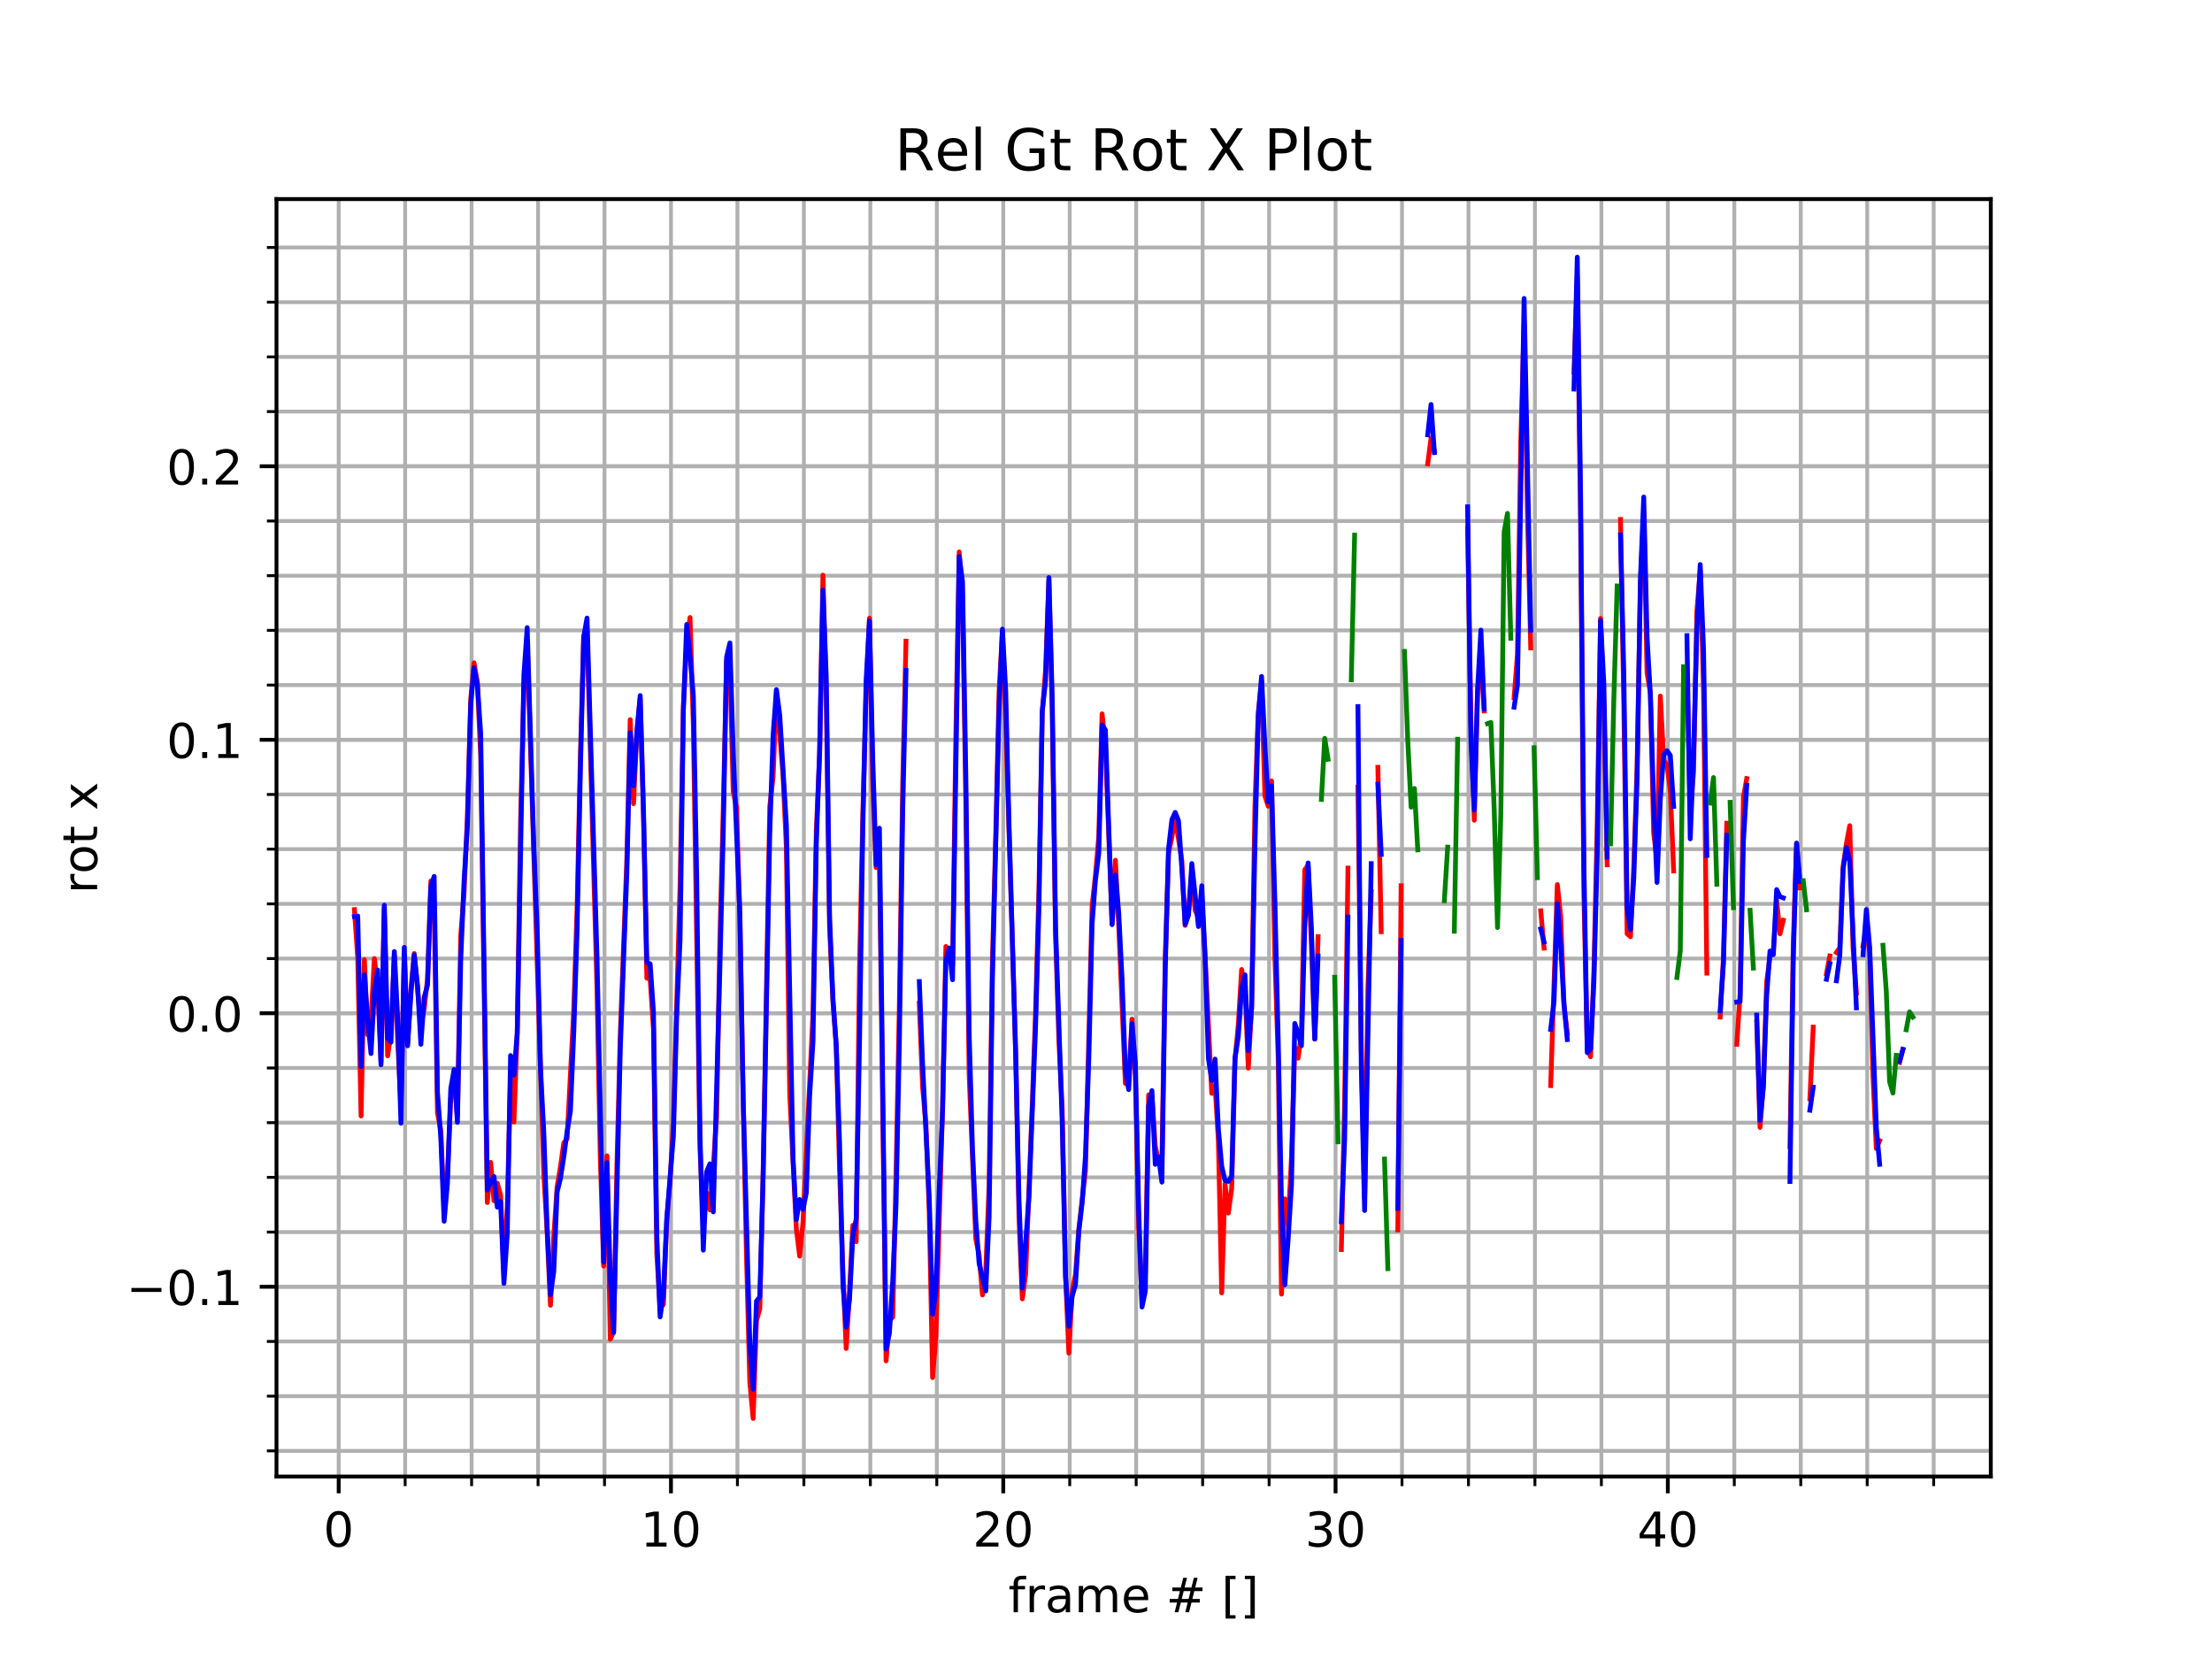 <?xml version="1.0" encoding="utf-8" standalone="no"?>
<!DOCTYPE svg PUBLIC "-//W3C//DTD SVG 1.1//EN"
  "http://www.w3.org/Graphics/SVG/1.1/DTD/svg11.dtd">
<!-- Created with matplotlib (http://matplotlib.org/) -->
<svg height="345.6pt" version="1.1" viewBox="0 0 460.8 345.6" width="460.8pt" xmlns="http://www.w3.org/2000/svg" xmlns:xlink="http://www.w3.org/1999/xlink">
 <defs>
  <style type="text/css">
*{stroke-linecap:butt;stroke-linejoin:round;}
  </style>
 </defs>
 <g id="figure_1">
  <g id="patch_1">
   <path d="M 0 345.6 
L 460.8 345.6 
L 460.8 0 
L 0 0 
z
" style="fill:#ffffff;"/>
  </g>
  <g id="axes_1">
   <g id="patch_2">
    <path d="M 57.6 307.584 
L 414.72 307.584 
L 414.72 41.472 
L 57.6 41.472 
z
" style="fill:#ffffff;"/>
   </g>
   <g id="matplotlib.axis_1">
    <g id="xtick_1">
     <g id="line2d_1">
      <path clip-path="url(#pf1d0a91e34)" d="M 70.555 307.584 
L 70.555 41.472 
" style="fill:none;stroke:#b0b0b0;stroke-linecap:square;stroke-width:0.8;"/>
     </g>
     <g id="line2d_2">
      <defs>
       <path d="M 0 0 
L 0 3.5 
" id="m5ccdea6941" style="stroke:#000000;stroke-width:0.8;"/>
      </defs>
      <g>
       <use style="stroke:#000000;stroke-width:0.8;" x="70.555" xlink:href="#m5ccdea6941" y="307.584"/>
      </g>
     </g>
     <g id="text_1">
      <!-- 0 -->
      <defs>
       <path d="M 31.781 66.406 
Q 24.172 66.406 20.328 58.906 
Q 16.5 51.422 16.5 36.375 
Q 16.5 21.391 20.328 13.891 
Q 24.172 6.391 31.781 6.391 
Q 39.453 6.391 43.281 13.891 
Q 47.125 21.391 47.125 36.375 
Q 47.125 51.422 43.281 58.906 
Q 39.453 66.406 31.781 66.406 
z
M 31.781 74.219 
Q 44.047 74.219 50.516 64.516 
Q 56.984 54.828 56.984 36.375 
Q 56.984 17.969 50.516 8.266 
Q 44.047 -1.422 31.781 -1.422 
Q 19.531 -1.422 13.062 8.266 
Q 6.594 17.969 6.594 36.375 
Q 6.594 54.828 13.062 64.516 
Q 19.531 74.219 31.781 74.219 
z
" id="DejaVuSans-30"/>
      </defs>
      <g transform="translate(67.374 322.182)scale(0.1 -0.1)">
       <use xlink:href="#DejaVuSans-30"/>
      </g>
     </g>
    </g>
    <g id="xtick_2">
     <g id="line2d_3">
      <path clip-path="url(#pf1d0a91e34)" d="M 139.777 307.584 
L 139.777 41.472 
" style="fill:none;stroke:#b0b0b0;stroke-linecap:square;stroke-width:0.8;"/>
     </g>
     <g id="line2d_4">
      <g>
       <use style="stroke:#000000;stroke-width:0.8;" x="139.777" xlink:href="#m5ccdea6941" y="307.584"/>
      </g>
     </g>
     <g id="text_2">
      <!-- 10 -->
      <defs>
       <path d="M 12.406 8.297 
L 28.516 8.297 
L 28.516 63.922 
L 10.984 60.406 
L 10.984 69.391 
L 28.422 72.906 
L 38.281 72.906 
L 38.281 8.297 
L 54.391 8.297 
L 54.391 0 
L 12.406 0 
z
" id="DejaVuSans-31"/>
      </defs>
      <g transform="translate(133.414 322.182)scale(0.1 -0.1)">
       <use xlink:href="#DejaVuSans-31"/>
       <use x="63.623" xlink:href="#DejaVuSans-30"/>
      </g>
     </g>
    </g>
    <g id="xtick_3">
     <g id="line2d_5">
      <path clip-path="url(#pf1d0a91e34)" d="M 208.999 307.584 
L 208.999 41.472 
" style="fill:none;stroke:#b0b0b0;stroke-linecap:square;stroke-width:0.8;"/>
     </g>
     <g id="line2d_6">
      <g>
       <use style="stroke:#000000;stroke-width:0.8;" x="208.999" xlink:href="#m5ccdea6941" y="307.584"/>
      </g>
     </g>
     <g id="text_3">
      <!-- 20 -->
      <defs>
       <path d="M 19.188 8.297 
L 53.609 8.297 
L 53.609 0 
L 7.328 0 
L 7.328 8.297 
Q 12.938 14.109 22.625 23.891 
Q 32.328 33.688 34.812 36.531 
Q 39.547 41.844 41.422 45.531 
Q 43.312 49.219 43.312 52.781 
Q 43.312 58.594 39.234 62.25 
Q 35.156 65.922 28.609 65.922 
Q 23.969 65.922 18.812 64.312 
Q 13.672 62.703 7.812 59.422 
L 7.812 69.391 
Q 13.766 71.781 18.938 73 
Q 24.125 74.219 28.422 74.219 
Q 39.75 74.219 46.484 68.547 
Q 53.219 62.891 53.219 53.422 
Q 53.219 48.922 51.531 44.891 
Q 49.859 40.875 45.406 35.406 
Q 44.188 33.984 37.641 27.219 
Q 31.109 20.453 19.188 8.297 
z
" id="DejaVuSans-32"/>
      </defs>
      <g transform="translate(202.636 322.182)scale(0.1 -0.1)">
       <use xlink:href="#DejaVuSans-32"/>
       <use x="63.623" xlink:href="#DejaVuSans-30"/>
      </g>
     </g>
    </g>
    <g id="xtick_4">
     <g id="line2d_7">
      <path clip-path="url(#pf1d0a91e34)" d="M 278.22 307.584 
L 278.22 41.472 
" style="fill:none;stroke:#b0b0b0;stroke-linecap:square;stroke-width:0.8;"/>
     </g>
     <g id="line2d_8">
      <g>
       <use style="stroke:#000000;stroke-width:0.8;" x="278.22" xlink:href="#m5ccdea6941" y="307.584"/>
      </g>
     </g>
     <g id="text_4">
      <!-- 30 -->
      <defs>
       <path d="M 40.578 39.312 
Q 47.656 37.797 51.625 33 
Q 55.609 28.219 55.609 21.188 
Q 55.609 10.406 48.188 4.484 
Q 40.766 -1.422 27.094 -1.422 
Q 22.516 -1.422 17.656 -0.516 
Q 12.797 0.391 7.625 2.203 
L 7.625 11.719 
Q 11.719 9.328 16.594 8.109 
Q 21.484 6.891 26.812 6.891 
Q 36.078 6.891 40.938 10.547 
Q 45.797 14.203 45.797 21.188 
Q 45.797 27.641 41.281 31.266 
Q 36.766 34.906 28.719 34.906 
L 20.219 34.906 
L 20.219 43.016 
L 29.109 43.016 
Q 36.375 43.016 40.234 45.922 
Q 44.094 48.828 44.094 54.297 
Q 44.094 59.906 40.109 62.906 
Q 36.141 65.922 28.719 65.922 
Q 24.656 65.922 20.016 65.031 
Q 15.375 64.156 9.812 62.312 
L 9.812 71.094 
Q 15.438 72.656 20.344 73.438 
Q 25.25 74.219 29.594 74.219 
Q 40.828 74.219 47.359 69.109 
Q 53.906 64.016 53.906 55.328 
Q 53.906 49.266 50.438 45.094 
Q 46.969 40.922 40.578 39.312 
z
" id="DejaVuSans-33"/>
      </defs>
      <g transform="translate(271.858 322.182)scale(0.1 -0.1)">
       <use xlink:href="#DejaVuSans-33"/>
       <use x="63.623" xlink:href="#DejaVuSans-30"/>
      </g>
     </g>
    </g>
    <g id="xtick_5">
     <g id="line2d_9">
      <path clip-path="url(#pf1d0a91e34)" d="M 347.442 307.584 
L 347.442 41.472 
" style="fill:none;stroke:#b0b0b0;stroke-linecap:square;stroke-width:0.8;"/>
     </g>
     <g id="line2d_10">
      <g>
       <use style="stroke:#000000;stroke-width:0.8;" x="347.442" xlink:href="#m5ccdea6941" y="307.584"/>
      </g>
     </g>
     <g id="text_5">
      <!-- 40 -->
      <defs>
       <path d="M 37.797 64.312 
L 12.891 25.391 
L 37.797 25.391 
z
M 35.203 72.906 
L 47.609 72.906 
L 47.609 25.391 
L 58.016 25.391 
L 58.016 17.188 
L 47.609 17.188 
L 47.609 0 
L 37.797 0 
L 37.797 17.188 
L 4.891 17.188 
L 4.891 26.703 
z
" id="DejaVuSans-34"/>
      </defs>
      <g transform="translate(341.079 322.182)scale(0.1 -0.1)">
       <use xlink:href="#DejaVuSans-34"/>
       <use x="63.623" xlink:href="#DejaVuSans-30"/>
      </g>
     </g>
    </g>
    <g id="xtick_6">
     <g id="line2d_11">
      <path clip-path="url(#pf1d0a91e34)" d="M 84.4 307.584 
L 84.4 41.472 
" style="fill:none;stroke:#b0b0b0;stroke-linecap:square;stroke-width:0.8;"/>
     </g>
     <g id="line2d_12">
      <defs>
       <path d="M 0 0 
L 0 2 
" id="m2485cd7758" style="stroke:#000000;stroke-width:0.6;"/>
      </defs>
      <g>
       <use style="stroke:#000000;stroke-width:0.6;" x="84.4" xlink:href="#m2485cd7758" y="307.584"/>
      </g>
     </g>
    </g>
    <g id="xtick_7">
     <g id="line2d_13">
      <path clip-path="url(#pf1d0a91e34)" d="M 98.244 307.584 
L 98.244 41.472 
" style="fill:none;stroke:#b0b0b0;stroke-linecap:square;stroke-width:0.8;"/>
     </g>
     <g id="line2d_14">
      <g>
       <use style="stroke:#000000;stroke-width:0.6;" x="98.244" xlink:href="#m2485cd7758" y="307.584"/>
      </g>
     </g>
    </g>
    <g id="xtick_8">
     <g id="line2d_15">
      <path clip-path="url(#pf1d0a91e34)" d="M 112.088 307.584 
L 112.088 41.472 
" style="fill:none;stroke:#b0b0b0;stroke-linecap:square;stroke-width:0.8;"/>
     </g>
     <g id="line2d_16">
      <g>
       <use style="stroke:#000000;stroke-width:0.6;" x="112.088" xlink:href="#m2485cd7758" y="307.584"/>
      </g>
     </g>
    </g>
    <g id="xtick_9">
     <g id="line2d_17">
      <path clip-path="url(#pf1d0a91e34)" d="M 125.933 307.584 
L 125.933 41.472 
" style="fill:none;stroke:#b0b0b0;stroke-linecap:square;stroke-width:0.8;"/>
     </g>
     <g id="line2d_18">
      <g>
       <use style="stroke:#000000;stroke-width:0.6;" x="125.933" xlink:href="#m2485cd7758" y="307.584"/>
      </g>
     </g>
    </g>
    <g id="xtick_10">
     <g id="line2d_19">
      <path clip-path="url(#pf1d0a91e34)" d="M 153.621 307.584 
L 153.621 41.472 
" style="fill:none;stroke:#b0b0b0;stroke-linecap:square;stroke-width:0.8;"/>
     </g>
     <g id="line2d_20">
      <g>
       <use style="stroke:#000000;stroke-width:0.6;" x="153.621" xlink:href="#m2485cd7758" y="307.584"/>
      </g>
     </g>
    </g>
    <g id="xtick_11">
     <g id="line2d_21">
      <path clip-path="url(#pf1d0a91e34)" d="M 167.466 307.584 
L 167.466 41.472 
" style="fill:none;stroke:#b0b0b0;stroke-linecap:square;stroke-width:0.8;"/>
     </g>
     <g id="line2d_22">
      <g>
       <use style="stroke:#000000;stroke-width:0.6;" x="167.466" xlink:href="#m2485cd7758" y="307.584"/>
      </g>
     </g>
    </g>
    <g id="xtick_12">
     <g id="line2d_23">
      <path clip-path="url(#pf1d0a91e34)" d="M 181.31 307.584 
L 181.31 41.472 
" style="fill:none;stroke:#b0b0b0;stroke-linecap:square;stroke-width:0.8;"/>
     </g>
     <g id="line2d_24">
      <g>
       <use style="stroke:#000000;stroke-width:0.6;" x="181.31" xlink:href="#m2485cd7758" y="307.584"/>
      </g>
     </g>
    </g>
    <g id="xtick_13">
     <g id="line2d_25">
      <path clip-path="url(#pf1d0a91e34)" d="M 195.154 307.584 
L 195.154 41.472 
" style="fill:none;stroke:#b0b0b0;stroke-linecap:square;stroke-width:0.8;"/>
     </g>
     <g id="line2d_26">
      <g>
       <use style="stroke:#000000;stroke-width:0.6;" x="195.154" xlink:href="#m2485cd7758" y="307.584"/>
      </g>
     </g>
    </g>
    <g id="xtick_14">
     <g id="line2d_27">
      <path clip-path="url(#pf1d0a91e34)" d="M 222.843 307.584 
L 222.843 41.472 
" style="fill:none;stroke:#b0b0b0;stroke-linecap:square;stroke-width:0.8;"/>
     </g>
     <g id="line2d_28">
      <g>
       <use style="stroke:#000000;stroke-width:0.6;" x="222.843" xlink:href="#m2485cd7758" y="307.584"/>
      </g>
     </g>
    </g>
    <g id="xtick_15">
     <g id="line2d_29">
      <path clip-path="url(#pf1d0a91e34)" d="M 236.687 307.584 
L 236.687 41.472 
" style="fill:none;stroke:#b0b0b0;stroke-linecap:square;stroke-width:0.8;"/>
     </g>
     <g id="line2d_30">
      <g>
       <use style="stroke:#000000;stroke-width:0.6;" x="236.687" xlink:href="#m2485cd7758" y="307.584"/>
      </g>
     </g>
    </g>
    <g id="xtick_16">
     <g id="line2d_31">
      <path clip-path="url(#pf1d0a91e34)" d="M 250.532 307.584 
L 250.532 41.472 
" style="fill:none;stroke:#b0b0b0;stroke-linecap:square;stroke-width:0.8;"/>
     </g>
     <g id="line2d_32">
      <g>
       <use style="stroke:#000000;stroke-width:0.6;" x="250.532" xlink:href="#m2485cd7758" y="307.584"/>
      </g>
     </g>
    </g>
    <g id="xtick_17">
     <g id="line2d_33">
      <path clip-path="url(#pf1d0a91e34)" d="M 264.376 307.584 
L 264.376 41.472 
" style="fill:none;stroke:#b0b0b0;stroke-linecap:square;stroke-width:0.8;"/>
     </g>
     <g id="line2d_34">
      <g>
       <use style="stroke:#000000;stroke-width:0.6;" x="264.376" xlink:href="#m2485cd7758" y="307.584"/>
      </g>
     </g>
    </g>
    <g id="xtick_18">
     <g id="line2d_35">
      <path clip-path="url(#pf1d0a91e34)" d="M 292.064 307.584 
L 292.064 41.472 
" style="fill:none;stroke:#b0b0b0;stroke-linecap:square;stroke-width:0.8;"/>
     </g>
     <g id="line2d_36">
      <g>
       <use style="stroke:#000000;stroke-width:0.6;" x="292.064" xlink:href="#m2485cd7758" y="307.584"/>
      </g>
     </g>
    </g>
    <g id="xtick_19">
     <g id="line2d_37">
      <path clip-path="url(#pf1d0a91e34)" d="M 305.909 307.584 
L 305.909 41.472 
" style="fill:none;stroke:#b0b0b0;stroke-linecap:square;stroke-width:0.8;"/>
     </g>
     <g id="line2d_38">
      <g>
       <use style="stroke:#000000;stroke-width:0.6;" x="305.909" xlink:href="#m2485cd7758" y="307.584"/>
      </g>
     </g>
    </g>
    <g id="xtick_20">
     <g id="line2d_39">
      <path clip-path="url(#pf1d0a91e34)" d="M 319.753 307.584 
L 319.753 41.472 
" style="fill:none;stroke:#b0b0b0;stroke-linecap:square;stroke-width:0.8;"/>
     </g>
     <g id="line2d_40">
      <g>
       <use style="stroke:#000000;stroke-width:0.6;" x="319.753" xlink:href="#m2485cd7758" y="307.584"/>
      </g>
     </g>
    </g>
    <g id="xtick_21">
     <g id="line2d_41">
      <path clip-path="url(#pf1d0a91e34)" d="M 333.597 307.584 
L 333.597 41.472 
" style="fill:none;stroke:#b0b0b0;stroke-linecap:square;stroke-width:0.8;"/>
     </g>
     <g id="line2d_42">
      <g>
       <use style="stroke:#000000;stroke-width:0.6;" x="333.597" xlink:href="#m2485cd7758" y="307.584"/>
      </g>
     </g>
    </g>
    <g id="xtick_22">
     <g id="line2d_43">
      <path clip-path="url(#pf1d0a91e34)" d="M 361.286 307.584 
L 361.286 41.472 
" style="fill:none;stroke:#b0b0b0;stroke-linecap:square;stroke-width:0.8;"/>
     </g>
     <g id="line2d_44">
      <g>
       <use style="stroke:#000000;stroke-width:0.6;" x="361.286" xlink:href="#m2485cd7758" y="307.584"/>
      </g>
     </g>
    </g>
    <g id="xtick_23">
     <g id="line2d_45">
      <path clip-path="url(#pf1d0a91e34)" d="M 375.13 307.584 
L 375.13 41.472 
" style="fill:none;stroke:#b0b0b0;stroke-linecap:square;stroke-width:0.8;"/>
     </g>
     <g id="line2d_46">
      <g>
       <use style="stroke:#000000;stroke-width:0.6;" x="375.13" xlink:href="#m2485cd7758" y="307.584"/>
      </g>
     </g>
    </g>
    <g id="xtick_24">
     <g id="line2d_47">
      <path clip-path="url(#pf1d0a91e34)" d="M 388.975 307.584 
L 388.975 41.472 
" style="fill:none;stroke:#b0b0b0;stroke-linecap:square;stroke-width:0.8;"/>
     </g>
     <g id="line2d_48">
      <g>
       <use style="stroke:#000000;stroke-width:0.6;" x="388.975" xlink:href="#m2485cd7758" y="307.584"/>
      </g>
     </g>
    </g>
    <g id="xtick_25">
     <g id="line2d_49">
      <path clip-path="url(#pf1d0a91e34)" d="M 402.819 307.584 
L 402.819 41.472 
" style="fill:none;stroke:#b0b0b0;stroke-linecap:square;stroke-width:0.8;"/>
     </g>
     <g id="line2d_50">
      <g>
       <use style="stroke:#000000;stroke-width:0.6;" x="402.819" xlink:href="#m2485cd7758" y="307.584"/>
      </g>
     </g>
    </g>
    <g id="text_6">
     <!-- frame # [] -->
     <defs>
      <path d="M 37.109 75.984 
L 37.109 68.5 
L 28.516 68.5 
Q 23.688 68.5 21.797 66.547 
Q 19.922 64.594 19.922 59.516 
L 19.922 54.688 
L 34.719 54.688 
L 34.719 47.703 
L 19.922 47.703 
L 19.922 0 
L 10.891 0 
L 10.891 47.703 
L 2.297 47.703 
L 2.297 54.688 
L 10.891 54.688 
L 10.891 58.5 
Q 10.891 67.625 15.141 71.797 
Q 19.391 75.984 28.609 75.984 
z
" id="DejaVuSans-66"/>
      <path d="M 41.109 46.297 
Q 39.594 47.172 37.812 47.578 
Q 36.031 48 33.891 48 
Q 26.266 48 22.188 43.047 
Q 18.109 38.094 18.109 28.812 
L 18.109 0 
L 9.078 0 
L 9.078 54.688 
L 18.109 54.688 
L 18.109 46.188 
Q 20.953 51.172 25.484 53.578 
Q 30.031 56 36.531 56 
Q 37.453 56 38.578 55.875 
Q 39.703 55.766 41.062 55.516 
z
" id="DejaVuSans-72"/>
      <path d="M 34.281 27.484 
Q 23.391 27.484 19.188 25 
Q 14.984 22.516 14.984 16.5 
Q 14.984 11.719 18.141 8.906 
Q 21.297 6.109 26.703 6.109 
Q 34.188 6.109 38.703 11.406 
Q 43.219 16.703 43.219 25.484 
L 43.219 27.484 
z
M 52.203 31.203 
L 52.203 0 
L 43.219 0 
L 43.219 8.297 
Q 40.141 3.328 35.547 0.953 
Q 30.953 -1.422 24.312 -1.422 
Q 15.922 -1.422 10.953 3.297 
Q 6 8.016 6 15.922 
Q 6 25.141 12.172 29.828 
Q 18.359 34.516 30.609 34.516 
L 43.219 34.516 
L 43.219 35.406 
Q 43.219 41.609 39.141 45 
Q 35.062 48.391 27.688 48.391 
Q 23 48.391 18.547 47.266 
Q 14.109 46.141 10.016 43.891 
L 10.016 52.203 
Q 14.938 54.109 19.578 55.047 
Q 24.219 56 28.609 56 
Q 40.484 56 46.344 49.844 
Q 52.203 43.703 52.203 31.203 
z
" id="DejaVuSans-61"/>
      <path d="M 52 44.188 
Q 55.375 50.25 60.062 53.125 
Q 64.75 56 71.094 56 
Q 79.641 56 84.281 50.016 
Q 88.922 44.047 88.922 33.016 
L 88.922 0 
L 79.891 0 
L 79.891 32.719 
Q 79.891 40.578 77.094 44.375 
Q 74.312 48.188 68.609 48.188 
Q 61.625 48.188 57.562 43.547 
Q 53.516 38.922 53.516 30.906 
L 53.516 0 
L 44.484 0 
L 44.484 32.719 
Q 44.484 40.625 41.703 44.406 
Q 38.922 48.188 33.109 48.188 
Q 26.219 48.188 22.156 43.531 
Q 18.109 38.875 18.109 30.906 
L 18.109 0 
L 9.078 0 
L 9.078 54.688 
L 18.109 54.688 
L 18.109 46.188 
Q 21.188 51.219 25.484 53.609 
Q 29.781 56 35.688 56 
Q 41.656 56 45.828 52.969 
Q 50 49.953 52 44.188 
z
" id="DejaVuSans-6d"/>
      <path d="M 56.203 29.594 
L 56.203 25.203 
L 14.891 25.203 
Q 15.484 15.922 20.484 11.062 
Q 25.484 6.203 34.422 6.203 
Q 39.594 6.203 44.453 7.469 
Q 49.312 8.734 54.109 11.281 
L 54.109 2.781 
Q 49.266 0.734 44.188 -0.344 
Q 39.109 -1.422 33.891 -1.422 
Q 20.797 -1.422 13.156 6.188 
Q 5.516 13.812 5.516 26.812 
Q 5.516 40.234 12.766 48.109 
Q 20.016 56 32.328 56 
Q 43.359 56 49.781 48.891 
Q 56.203 41.797 56.203 29.594 
z
M 47.219 32.234 
Q 47.125 39.594 43.094 43.984 
Q 39.062 48.391 32.422 48.391 
Q 24.906 48.391 20.391 44.141 
Q 15.875 39.891 15.188 32.172 
z
" id="DejaVuSans-65"/>
      <path id="DejaVuSans-20"/>
      <path d="M 51.125 44 
L 36.922 44 
L 32.812 27.688 
L 47.125 27.688 
z
M 43.797 71.781 
L 38.719 51.516 
L 52.984 51.516 
L 58.109 71.781 
L 65.922 71.781 
L 60.891 51.516 
L 76.125 51.516 
L 76.125 44 
L 58.984 44 
L 54.984 27.688 
L 70.516 27.688 
L 70.516 20.219 
L 53.078 20.219 
L 48 0 
L 40.188 0 
L 45.219 20.219 
L 30.906 20.219 
L 25.875 0 
L 18.016 0 
L 23.094 20.219 
L 7.719 20.219 
L 7.719 27.688 
L 24.906 27.688 
L 29 44 
L 13.281 44 
L 13.281 51.516 
L 30.906 51.516 
L 35.891 71.781 
z
" id="DejaVuSans-23"/>
      <path d="M 8.594 75.984 
L 29.297 75.984 
L 29.297 69 
L 17.578 69 
L 17.578 -6.203 
L 29.297 -6.203 
L 29.297 -13.188 
L 8.594 -13.188 
z
" id="DejaVuSans-5b"/>
      <path d="M 30.422 75.984 
L 30.422 -13.188 
L 9.719 -13.188 
L 9.719 -6.203 
L 21.391 -6.203 
L 21.391 69 
L 9.719 69 
L 9.719 75.984 
z
" id="DejaVuSans-5d"/>
     </defs>
     <g transform="translate(210.064 335.861)scale(0.1 -0.1)">
      <use xlink:href="#DejaVuSans-66"/>
      <use x="35.205" xlink:href="#DejaVuSans-72"/>
      <use x="76.318" xlink:href="#DejaVuSans-61"/>
      <use x="137.598" xlink:href="#DejaVuSans-6d"/>
      <use x="235.01" xlink:href="#DejaVuSans-65"/>
      <use x="296.533" xlink:href="#DejaVuSans-20"/>
      <use x="328.32" xlink:href="#DejaVuSans-23"/>
      <use x="412.109" xlink:href="#DejaVuSans-20"/>
      <use x="443.896" xlink:href="#DejaVuSans-5b"/>
      <use x="482.91" xlink:href="#DejaVuSans-5d"/>
     </g>
    </g>
   </g>
   <g id="matplotlib.axis_2">
    <g id="ytick_1">
     <g id="line2d_51">
      <path clip-path="url(#pf1d0a91e34)" d="M 57.6 268.055 
L 414.72 268.055 
" style="fill:none;stroke:#b0b0b0;stroke-linecap:square;stroke-width:0.8;"/>
     </g>
     <g id="line2d_52">
      <defs>
       <path d="M 0 0 
L -3.5 0 
" id="mbb07a56f1f" style="stroke:#000000;stroke-width:0.8;"/>
      </defs>
      <g>
       <use style="stroke:#000000;stroke-width:0.8;" x="57.6" xlink:href="#mbb07a56f1f" y="268.055"/>
      </g>
     </g>
     <g id="text_7">
      <!-- −0.1 -->
      <defs>
       <path d="M 10.594 35.5 
L 73.188 35.5 
L 73.188 27.203 
L 10.594 27.203 
z
" id="DejaVuSans-2212"/>
       <path d="M 10.688 12.406 
L 21 12.406 
L 21 0 
L 10.688 0 
z
" id="DejaVuSans-2e"/>
      </defs>
      <g transform="translate(26.317 271.854)scale(0.1 -0.1)">
       <use xlink:href="#DejaVuSans-2212"/>
       <use x="83.789" xlink:href="#DejaVuSans-30"/>
       <use x="147.412" xlink:href="#DejaVuSans-2e"/>
       <use x="179.199" xlink:href="#DejaVuSans-31"/>
      </g>
     </g>
    </g>
    <g id="ytick_2">
     <g id="line2d_53">
      <path clip-path="url(#pf1d0a91e34)" d="M 57.6 211.082 
L 414.72 211.082 
" style="fill:none;stroke:#b0b0b0;stroke-linecap:square;stroke-width:0.8;"/>
     </g>
     <g id="line2d_54">
      <g>
       <use style="stroke:#000000;stroke-width:0.8;" x="57.6" xlink:href="#mbb07a56f1f" y="211.082"/>
      </g>
     </g>
     <g id="text_8">
      <!-- 0.0 -->
      <g transform="translate(34.697 214.881)scale(0.1 -0.1)">
       <use xlink:href="#DejaVuSans-30"/>
       <use x="63.623" xlink:href="#DejaVuSans-2e"/>
       <use x="95.41" xlink:href="#DejaVuSans-30"/>
      </g>
     </g>
    </g>
    <g id="ytick_3">
     <g id="line2d_55">
      <path clip-path="url(#pf1d0a91e34)" d="M 57.6 154.108 
L 414.72 154.108 
" style="fill:none;stroke:#b0b0b0;stroke-linecap:square;stroke-width:0.8;"/>
     </g>
     <g id="line2d_56">
      <g>
       <use style="stroke:#000000;stroke-width:0.8;" x="57.6" xlink:href="#mbb07a56f1f" y="154.108"/>
      </g>
     </g>
     <g id="text_9">
      <!-- 0.1 -->
      <g transform="translate(34.697 157.907)scale(0.1 -0.1)">
       <use xlink:href="#DejaVuSans-30"/>
       <use x="63.623" xlink:href="#DejaVuSans-2e"/>
       <use x="95.41" xlink:href="#DejaVuSans-31"/>
      </g>
     </g>
    </g>
    <g id="ytick_4">
     <g id="line2d_57">
      <path clip-path="url(#pf1d0a91e34)" d="M 57.6 97.134 
L 414.72 97.134 
" style="fill:none;stroke:#b0b0b0;stroke-linecap:square;stroke-width:0.8;"/>
     </g>
     <g id="line2d_58">
      <g>
       <use style="stroke:#000000;stroke-width:0.8;" x="57.6" xlink:href="#mbb07a56f1f" y="97.134"/>
      </g>
     </g>
     <g id="text_10">
      <!-- 0.2 -->
      <g transform="translate(34.697 100.934)scale(0.1 -0.1)">
       <use xlink:href="#DejaVuSans-30"/>
       <use x="63.623" xlink:href="#DejaVuSans-2e"/>
       <use x="95.41" xlink:href="#DejaVuSans-32"/>
      </g>
     </g>
    </g>
    <g id="ytick_5">
     <g id="line2d_59">
      <path clip-path="url(#pf1d0a91e34)" d="M 57.6 302.239 
L 414.72 302.239 
" style="fill:none;stroke:#b0b0b0;stroke-linecap:square;stroke-width:0.8;"/>
     </g>
     <g id="line2d_60">
      <defs>
       <path d="M 0 0 
L -2 0 
" id="m6d401288ad" style="stroke:#000000;stroke-width:0.6;"/>
      </defs>
      <g>
       <use style="stroke:#000000;stroke-width:0.6;" x="57.6" xlink:href="#m6d401288ad" y="302.239"/>
      </g>
     </g>
    </g>
    <g id="ytick_6">
     <g id="line2d_61">
      <path clip-path="url(#pf1d0a91e34)" d="M 57.6 290.845 
L 414.72 290.845 
" style="fill:none;stroke:#b0b0b0;stroke-linecap:square;stroke-width:0.8;"/>
     </g>
     <g id="line2d_62">
      <g>
       <use style="stroke:#000000;stroke-width:0.6;" x="57.6" xlink:href="#m6d401288ad" y="290.845"/>
      </g>
     </g>
    </g>
    <g id="ytick_7">
     <g id="line2d_63">
      <path clip-path="url(#pf1d0a91e34)" d="M 57.6 279.45 
L 414.72 279.45 
" style="fill:none;stroke:#b0b0b0;stroke-linecap:square;stroke-width:0.8;"/>
     </g>
     <g id="line2d_64">
      <g>
       <use style="stroke:#000000;stroke-width:0.6;" x="57.6" xlink:href="#m6d401288ad" y="279.45"/>
      </g>
     </g>
    </g>
    <g id="ytick_8">
     <g id="line2d_65">
      <path clip-path="url(#pf1d0a91e34)" d="M 57.6 268.055 
L 414.72 268.055 
" style="fill:none;stroke:#b0b0b0;stroke-linecap:square;stroke-width:0.8;"/>
     </g>
     <g id="line2d_66">
      <g>
       <use style="stroke:#000000;stroke-width:0.6;" x="57.6" xlink:href="#m6d401288ad" y="268.055"/>
      </g>
     </g>
    </g>
    <g id="ytick_9">
     <g id="line2d_67">
      <path clip-path="url(#pf1d0a91e34)" d="M 57.6 256.661 
L 414.72 256.661 
" style="fill:none;stroke:#b0b0b0;stroke-linecap:square;stroke-width:0.8;"/>
     </g>
     <g id="line2d_68">
      <g>
       <use style="stroke:#000000;stroke-width:0.6;" x="57.6" xlink:href="#m6d401288ad" y="256.661"/>
      </g>
     </g>
    </g>
    <g id="ytick_10">
     <g id="line2d_69">
      <path clip-path="url(#pf1d0a91e34)" d="M 57.6 245.266 
L 414.72 245.266 
" style="fill:none;stroke:#b0b0b0;stroke-linecap:square;stroke-width:0.8;"/>
     </g>
     <g id="line2d_70">
      <g>
       <use style="stroke:#000000;stroke-width:0.6;" x="57.6" xlink:href="#m6d401288ad" y="245.266"/>
      </g>
     </g>
    </g>
    <g id="ytick_11">
     <g id="line2d_71">
      <path clip-path="url(#pf1d0a91e34)" d="M 57.6 233.871 
L 414.72 233.871 
" style="fill:none;stroke:#b0b0b0;stroke-linecap:square;stroke-width:0.8;"/>
     </g>
     <g id="line2d_72">
      <g>
       <use style="stroke:#000000;stroke-width:0.6;" x="57.6" xlink:href="#m6d401288ad" y="233.871"/>
      </g>
     </g>
    </g>
    <g id="ytick_12">
     <g id="line2d_73">
      <path clip-path="url(#pf1d0a91e34)" d="M 57.6 222.476 
L 414.72 222.476 
" style="fill:none;stroke:#b0b0b0;stroke-linecap:square;stroke-width:0.8;"/>
     </g>
     <g id="line2d_74">
      <g>
       <use style="stroke:#000000;stroke-width:0.6;" x="57.6" xlink:href="#m6d401288ad" y="222.476"/>
      </g>
     </g>
    </g>
    <g id="ytick_13">
     <g id="line2d_75">
      <path clip-path="url(#pf1d0a91e34)" d="M 57.6 211.082 
L 414.72 211.082 
" style="fill:none;stroke:#b0b0b0;stroke-linecap:square;stroke-width:0.8;"/>
     </g>
     <g id="line2d_76">
      <g>
       <use style="stroke:#000000;stroke-width:0.6;" x="57.6" xlink:href="#m6d401288ad" y="211.082"/>
      </g>
     </g>
    </g>
    <g id="ytick_14">
     <g id="line2d_77">
      <path clip-path="url(#pf1d0a91e34)" d="M 57.6 199.687 
L 414.72 199.687 
" style="fill:none;stroke:#b0b0b0;stroke-linecap:square;stroke-width:0.8;"/>
     </g>
     <g id="line2d_78">
      <g>
       <use style="stroke:#000000;stroke-width:0.6;" x="57.6" xlink:href="#m6d401288ad" y="199.687"/>
      </g>
     </g>
    </g>
    <g id="ytick_15">
     <g id="line2d_79">
      <path clip-path="url(#pf1d0a91e34)" d="M 57.6 188.292 
L 414.72 188.292 
" style="fill:none;stroke:#b0b0b0;stroke-linecap:square;stroke-width:0.8;"/>
     </g>
     <g id="line2d_80">
      <g>
       <use style="stroke:#000000;stroke-width:0.6;" x="57.6" xlink:href="#m6d401288ad" y="188.292"/>
      </g>
     </g>
    </g>
    <g id="ytick_16">
     <g id="line2d_81">
      <path clip-path="url(#pf1d0a91e34)" d="M 57.6 176.897 
L 414.72 176.897 
" style="fill:none;stroke:#b0b0b0;stroke-linecap:square;stroke-width:0.8;"/>
     </g>
     <g id="line2d_82">
      <g>
       <use style="stroke:#000000;stroke-width:0.6;" x="57.6" xlink:href="#m6d401288ad" y="176.897"/>
      </g>
     </g>
    </g>
    <g id="ytick_17">
     <g id="line2d_83">
      <path clip-path="url(#pf1d0a91e34)" d="M 57.6 165.503 
L 414.72 165.503 
" style="fill:none;stroke:#b0b0b0;stroke-linecap:square;stroke-width:0.8;"/>
     </g>
     <g id="line2d_84">
      <g>
       <use style="stroke:#000000;stroke-width:0.6;" x="57.6" xlink:href="#m6d401288ad" y="165.503"/>
      </g>
     </g>
    </g>
    <g id="ytick_18">
     <g id="line2d_85">
      <path clip-path="url(#pf1d0a91e34)" d="M 57.6 154.108 
L 414.72 154.108 
" style="fill:none;stroke:#b0b0b0;stroke-linecap:square;stroke-width:0.8;"/>
     </g>
     <g id="line2d_86">
      <g>
       <use style="stroke:#000000;stroke-width:0.6;" x="57.6" xlink:href="#m6d401288ad" y="154.108"/>
      </g>
     </g>
    </g>
    <g id="ytick_19">
     <g id="line2d_87">
      <path clip-path="url(#pf1d0a91e34)" d="M 57.6 142.713 
L 414.72 142.713 
" style="fill:none;stroke:#b0b0b0;stroke-linecap:square;stroke-width:0.8;"/>
     </g>
     <g id="line2d_88">
      <g>
       <use style="stroke:#000000;stroke-width:0.6;" x="57.6" xlink:href="#m6d401288ad" y="142.713"/>
      </g>
     </g>
    </g>
    <g id="ytick_20">
     <g id="line2d_89">
      <path clip-path="url(#pf1d0a91e34)" d="M 57.6 131.318 
L 414.72 131.318 
" style="fill:none;stroke:#b0b0b0;stroke-linecap:square;stroke-width:0.8;"/>
     </g>
     <g id="line2d_90">
      <g>
       <use style="stroke:#000000;stroke-width:0.6;" x="57.6" xlink:href="#m6d401288ad" y="131.318"/>
      </g>
     </g>
    </g>
    <g id="ytick_21">
     <g id="line2d_91">
      <path clip-path="url(#pf1d0a91e34)" d="M 57.6 119.924 
L 414.72 119.924 
" style="fill:none;stroke:#b0b0b0;stroke-linecap:square;stroke-width:0.8;"/>
     </g>
     <g id="line2d_92">
      <g>
       <use style="stroke:#000000;stroke-width:0.6;" x="57.6" xlink:href="#m6d401288ad" y="119.924"/>
      </g>
     </g>
    </g>
    <g id="ytick_22">
     <g id="line2d_93">
      <path clip-path="url(#pf1d0a91e34)" d="M 57.6 108.529 
L 414.72 108.529 
" style="fill:none;stroke:#b0b0b0;stroke-linecap:square;stroke-width:0.8;"/>
     </g>
     <g id="line2d_94">
      <g>
       <use style="stroke:#000000;stroke-width:0.6;" x="57.6" xlink:href="#m6d401288ad" y="108.529"/>
      </g>
     </g>
    </g>
    <g id="ytick_23">
     <g id="line2d_95">
      <path clip-path="url(#pf1d0a91e34)" d="M 57.6 97.134 
L 414.72 97.134 
" style="fill:none;stroke:#b0b0b0;stroke-linecap:square;stroke-width:0.8;"/>
     </g>
     <g id="line2d_96">
      <g>
       <use style="stroke:#000000;stroke-width:0.6;" x="57.6" xlink:href="#m6d401288ad" y="97.134"/>
      </g>
     </g>
    </g>
    <g id="ytick_24">
     <g id="line2d_97">
      <path clip-path="url(#pf1d0a91e34)" d="M 57.6 85.74 
L 414.72 85.74 
" style="fill:none;stroke:#b0b0b0;stroke-linecap:square;stroke-width:0.8;"/>
     </g>
     <g id="line2d_98">
      <g>
       <use style="stroke:#000000;stroke-width:0.6;" x="57.6" xlink:href="#m6d401288ad" y="85.74"/>
      </g>
     </g>
    </g>
    <g id="ytick_25">
     <g id="line2d_99">
      <path clip-path="url(#pf1d0a91e34)" d="M 57.6 74.345 
L 414.72 74.345 
" style="fill:none;stroke:#b0b0b0;stroke-linecap:square;stroke-width:0.8;"/>
     </g>
     <g id="line2d_100">
      <g>
       <use style="stroke:#000000;stroke-width:0.6;" x="57.6" xlink:href="#m6d401288ad" y="74.345"/>
      </g>
     </g>
    </g>
    <g id="ytick_26">
     <g id="line2d_101">
      <path clip-path="url(#pf1d0a91e34)" d="M 57.6 62.95 
L 414.72 62.95 
" style="fill:none;stroke:#b0b0b0;stroke-linecap:square;stroke-width:0.8;"/>
     </g>
     <g id="line2d_102">
      <g>
       <use style="stroke:#000000;stroke-width:0.6;" x="57.6" xlink:href="#m6d401288ad" y="62.95"/>
      </g>
     </g>
    </g>
    <g id="ytick_27">
     <g id="line2d_103">
      <path clip-path="url(#pf1d0a91e34)" d="M 57.6 51.555 
L 414.72 51.555 
" style="fill:none;stroke:#b0b0b0;stroke-linecap:square;stroke-width:0.8;"/>
     </g>
     <g id="line2d_104">
      <g>
       <use style="stroke:#000000;stroke-width:0.6;" x="57.6" xlink:href="#m6d401288ad" y="51.555"/>
      </g>
     </g>
    </g>
    <g id="text_11">
     <!-- rot x -->
     <defs>
      <path d="M 30.609 48.391 
Q 23.391 48.391 19.188 42.75 
Q 14.984 37.109 14.984 27.297 
Q 14.984 17.484 19.156 11.844 
Q 23.344 6.203 30.609 6.203 
Q 37.797 6.203 41.984 11.859 
Q 46.188 17.531 46.188 27.297 
Q 46.188 37.016 41.984 42.703 
Q 37.797 48.391 30.609 48.391 
z
M 30.609 56 
Q 42.328 56 49.016 48.375 
Q 55.719 40.766 55.719 27.297 
Q 55.719 13.875 49.016 6.219 
Q 42.328 -1.422 30.609 -1.422 
Q 18.844 -1.422 12.172 6.219 
Q 5.516 13.875 5.516 27.297 
Q 5.516 40.766 12.172 48.375 
Q 18.844 56 30.609 56 
z
" id="DejaVuSans-6f"/>
      <path d="M 18.312 70.219 
L 18.312 54.688 
L 36.812 54.688 
L 36.812 47.703 
L 18.312 47.703 
L 18.312 18.016 
Q 18.312 11.328 20.141 9.422 
Q 21.969 7.516 27.594 7.516 
L 36.812 7.516 
L 36.812 0 
L 27.594 0 
Q 17.188 0 13.234 3.875 
Q 9.281 7.766 9.281 18.016 
L 9.281 47.703 
L 2.688 47.703 
L 2.688 54.688 
L 9.281 54.688 
L 9.281 70.219 
z
" id="DejaVuSans-74"/>
      <path d="M 54.891 54.688 
L 35.109 28.078 
L 55.906 0 
L 45.312 0 
L 29.391 21.484 
L 13.484 0 
L 2.875 0 
L 24.125 28.609 
L 4.688 54.688 
L 15.281 54.688 
L 29.781 35.203 
L 44.281 54.688 
z
" id="DejaVuSans-78"/>
     </defs>
     <g transform="translate(20.238 186.15)rotate(-90)scale(0.1 -0.1)">
      <use xlink:href="#DejaVuSans-72"/>
      <use x="41.082" xlink:href="#DejaVuSans-6f"/>
      <use x="102.264" xlink:href="#DejaVuSans-74"/>
      <use x="141.473" xlink:href="#DejaVuSans-20"/>
      <use x="173.26" xlink:href="#DejaVuSans-78"/>
     </g>
    </g>
   </g>
   <g id="line2d_105">
    <path clip-path="url(#pf1d0a91e34)" d="M 73.833 189.485 
L 74.525 199.584 
L 75.217 232.481 
L 75.906 199.915 
L 76.599 215.559 
L 77.291 212.301 
L 77.983 199.682 
L 78.675 205.467 
L 79.367 221.21 
L 80.06 189.007 
L 80.752 219.946 
L 81.446 215.171 
L 82.139 199.043 
L 82.831 216.469 
L 83.523 230.019 
L 84.217 198.904 
L 84.909 217.451 
L 85.601 206.027 
L 86.293 198.635 
L 87.675 213.471 
L 88.367 210.179 
L 89.06 203.937 
L 89.752 183.533 
L 90.442 188.481 
L 91.134 231.773 
L 91.826 235.478 
L 92.519 251.649 
L 93.21 244.931 
L 93.902 228.75 
L 94.594 224.698 
L 95.286 232.595 
L 95.979 194.987 
L 96.672 185.949 
L 97.364 170.295 
L 98.056 145.691 
L 98.749 138.077 
L 99.442 142.121 
L 100.134 157.368 
L 101.517 250.512 
L 102.209 242.144 
L 102.901 250.133 
L 103.594 246.486 
L 104.285 248.987 
L 104.977 265.205 
L 105.669 251.518 
L 106.362 223.673 
L 107.055 233.738 
L 107.748 215.135 
L 108.44 171.309 
L 109.132 143.519 
L 109.825 133.708 
L 113.286 244.625 
L 113.978 256.761 
L 114.67 271.911 
L 115.362 257.524 
L 116.054 247.249 
L 116.746 243.115 
L 117.439 238.115 
L 118.131 237.255 
L 119.515 210.682 
L 120.208 189.677 
L 120.9 157.643 
L 121.595 132.556 
L 122.287 131.523 
L 124.364 205.798 
L 125.056 241.136 
L 125.748 263.739 
L 126.441 240.775 
L 127.13 278.982 
L 127.822 277.446 
L 128.514 242.883 
L 129.206 215.792 
L 130.592 178.608 
L 131.284 149.916 
L 131.976 167.411 
L 132.671 152.471 
L 133.363 145.533 
L 134.055 170.077 
L 134.748 203.758 
L 135.438 203.918 
L 136.13 214.399 
L 136.822 261.154 
L 137.515 272.578 
L 138.205 271.726 
L 138.897 254.265 
L 139.589 245.963 
L 140.281 233.602 
L 141.668 184.594 
L 142.361 147.048 
L 143.053 133.821 
L 143.745 128.637 
L 144.437 151.08 
L 145.821 239.188 
L 146.511 255.369 
L 147.203 248.491 
L 147.896 252.034 
L 148.588 243.135 
L 149.281 232.603 
L 149.974 195.45 
L 150.666 168.778 
L 151.358 137.59 
L 152.05 139.069 
L 152.744 164.924 
L 153.436 168.171 
L 154.128 191.188 
L 154.82 229.685 
L 155.51 261.741 
L 156.202 288.01 
L 156.895 295.488 
L 157.587 275.121 
L 158.279 272.656 
L 158.972 244.535 
L 160.356 168.002 
L 161.051 161.796 
L 161.744 144.131 
L 163.128 161.572 
L 163.819 176.687 
L 164.511 227.872 
L 165.895 256.052 
L 166.586 261.681 
L 167.278 254.604 
L 169.356 211.312 
L 170.049 173.163 
L 170.741 157.278 
L 171.433 119.813 
L 172.126 145.287 
L 172.818 193.218 
L 173.51 208.642 
L 174.203 217.873 
L 174.893 243.588 
L 175.585 264.643 
L 176.277 280.914 
L 176.97 269.078 
L 177.662 255.268 
L 178.355 258.666 
L 179.047 201.82 
L 179.739 169.877 
L 180.434 143.897 
L 181.126 128.773 
L 181.819 163.825 
L 182.511 180.731 
L 183.201 179.506 
L 184.585 283.494 
L 185.278 275.025 
L 185.97 274.411 
L 186.661 244.706 
L 187.354 209.575 
L 188.046 163.537 
L 188.738 133.565 
M 191.51 208.984 
L 192.199 226.469 
L 192.891 234.445 
L 193.584 252.546 
L 194.276 286.978 
L 194.968 278.223 
L 196.352 230.461 
L 197.045 197.167 
L 197.739 199.664 
L 198.431 201.288 
L 199.123 153.142 
L 199.816 114.98 
L 200.509 124.413 
L 201.201 167.059 
L 201.893 224.018 
L 203.276 258.037 
L 203.968 261.418 
L 204.66 269.758 
L 205.352 264.881 
L 206.045 246.928 
L 206.737 200.082 
L 207.429 174.317 
L 208.121 144.149 
L 208.816 131.538 
L 209.508 150.328 
L 211.584 219.282 
L 212.276 253.536 
L 212.968 270.581 
L 213.661 265.461 
L 215.044 229.974 
L 215.736 210.597 
L 216.429 185.254 
L 217.121 148.576 
L 217.815 139.571 
L 218.507 120.649 
L 219.199 148.426 
L 219.892 194.844 
L 220.585 216.634 
L 221.277 230.988 
L 221.97 265.711 
L 222.662 281.87 
L 223.355 268.929 
L 224.047 265.505 
L 224.739 256.027 
L 226.123 243.9 
L 227.508 188.696 
L 228.2 182.359 
L 228.893 174.321 
L 229.585 148.71 
L 230.277 155.308 
L 231.662 192.457 
L 232.354 179.209 
L 233.046 192.545 
L 234.434 225.695 
L 235.127 225.011 
L 235.819 212.31 
L 236.511 224.252 
L 237.206 255.383 
L 237.898 271.033 
L 238.59 265.126 
L 239.282 228.073 
L 239.966 228.149 
L 240.659 238.714 
L 241.351 242.034 
L 242.043 242.499 
L 242.735 199.766 
L 243.428 177.716 
L 244.12 174.418 
L 244.812 170.246 
L 246.197 179.302 
L 246.889 192.786 
L 247.582 190.121 
L 248.275 181.912 
L 248.967 189.644 
L 249.659 190.984 
L 250.352 187.332 
L 251.044 199.29 
L 252.429 227.769 
L 253.121 226.138 
L 253.813 237.585 
L 254.501 269.34 
L 255.193 246.65 
L 255.885 252.696 
L 256.577 247.582 
L 257.27 220.867 
L 257.962 213.449 
L 258.654 201.965 
L 259.347 205.7 
L 260.041 222.513 
L 260.733 209.603 
L 261.425 168.021 
L 262.117 148.447 
L 262.809 141.905 
L 263.502 165.809 
L 264.194 167.943 
L 264.886 162.686 
L 265.576 199.118 
L 266.269 220.322 
L 266.961 269.587 
L 267.653 249.758 
L 268.345 254.98 
L 269.037 241.213 
L 269.729 218.228 
L 270.422 220.436 
L 271.116 215.36 
L 271.809 181.177 
L 272.501 180.261 
L 273.193 196.907 
L 273.887 216.449 
L 274.579 195.125 
M 279.422 260.302 
L 280.114 229.485 
L 280.807 180.842 
M 282.885 163.973 
L 283.577 218.499 
L 284.269 249.662 
L 284.961 205.941 
L 285.652 185.753 
M 287.037 159.846 
L 287.729 194.086 
M 291.19 256.212 
L 291.882 184.511 
M 297.421 96.623 
L 298.113 91.267 
L 298.805 93.904 
M 305.73 110.077 
L 306.422 150.609 
L 307.114 170.871 
L 307.805 144.034 
L 308.497 137.739 
L 309.189 148.092 
M 315.42 145.316 
L 316.112 136.309 
L 316.804 92.22 
L 317.496 67.65 
L 318.188 106.246 
L 318.881 134.971 
M 320.961 189.73 
L 321.653 197.503 
M 323.035 226.14 
L 324.419 184.274 
L 325.113 190.866 
L 325.805 209.319 
L 326.497 215.288 
M 327.885 77.5 
L 328.577 57.747 
L 329.269 109.113 
L 329.961 186.63 
L 330.653 218.323 
L 331.346 220.138 
L 332.038 202.35 
L 332.73 172.024 
L 333.423 128.822 
L 334.115 147.524 
L 334.807 180.157 
M 337.575 108.213 
L 338.267 146.2 
L 338.959 194.505 
L 339.652 195.138 
L 340.344 180.698 
L 341.036 159.841 
L 341.727 121.677 
L 342.419 106.756 
L 343.111 140.168 
L 343.803 144.291 
L 344.493 173.582 
L 345.185 179.245 
L 345.877 145.002 
L 346.57 158.267 
L 347.262 159.344 
L 347.954 164.601 
L 348.646 181.435 
M 351.415 139.759 
L 352.107 169.139 
L 352.799 160.832 
L 353.492 127.337 
L 354.184 118.951 
L 354.876 143.214 
L 355.569 202.722 
M 358.34 211.869 
L 359.03 199.432 
L 359.722 171.491 
M 361.799 217.548 
L 362.492 207.05 
L 363.184 166.102 
L 363.876 162.193 
M 365.953 212.878 
L 366.645 234.871 
L 367.338 225.771 
L 368.03 204.562 
L 368.723 199.225 
L 369.415 198.223 
L 370.108 187.602 
L 370.8 194.524 
L 371.492 191.711 
M 372.878 238.876 
L 373.57 196.808 
L 374.262 175.653 
L 374.955 184.954 
M 377.032 228.898 
L 377.725 213.977 
M 380.492 202.85 
L 381.184 199.159 
M 382.568 198.411 
L 383.261 197.4 
L 383.953 180.497 
L 384.645 175.705 
L 385.337 172.001 
L 386.029 197.53 
L 386.721 206.829 
M 388.104 197.052 
L 388.797 193.284 
L 389.489 198.375 
L 390.18 224.307 
L 390.872 239.266 
L 391.564 237.637 
M 395.718 221.309 
L 396.41 218.561 
L 396.41 218.561 
" style="fill:none;stroke:#ff0000;stroke-linecap:square;"/>
   </g>
   <g id="line2d_106">
    <path clip-path="url(#pf1d0a91e34)" d="M 73.833 190.93 
L 74.525 190.823 
L 75.217 222.195 
L 75.906 203.077 
L 76.599 212.566 
L 77.291 219.47 
L 77.983 206.514 
L 78.675 202.077 
L 79.367 221.82 
L 80.06 188.568 
L 80.752 216.331 
L 81.446 217.103 
L 82.139 198.22 
L 82.831 211.928 
L 83.523 233.985 
L 84.217 197.358 
L 84.909 217.857 
L 85.601 207.055 
L 86.293 198.911 
L 86.986 205.308 
L 87.675 217.554 
L 88.367 207.75 
L 89.06 205.212 
L 89.752 184.687 
L 90.442 182.569 
L 91.134 227.595 
L 91.826 236.941 
L 92.519 254.405 
L 93.21 246.506 
L 93.902 226.767 
L 94.594 222.785 
L 95.286 233.819 
L 95.979 199.848 
L 96.672 183.532 
L 97.364 172.123 
L 98.056 146.858 
L 98.749 139.124 
L 99.442 142.537 
L 100.134 152.785 
L 101.517 247.919 
L 102.209 246.215 
L 102.901 245.089 
L 103.594 251.468 
L 104.285 250.306 
L 104.977 267.36 
L 105.669 257.141 
L 106.362 219.889 
L 107.055 223.951 
L 107.748 215.198 
L 109.132 140.638 
L 109.825 130.746 
L 111.209 176.482 
L 111.902 193.759 
L 112.594 222.596 
L 113.286 235.977 
L 113.978 255.758 
L 114.67 269.752 
L 115.362 264.89 
L 116.054 248.328 
L 116.746 245.51 
L 117.439 241.048 
L 118.131 235.787 
L 118.823 231.462 
L 119.515 215.29 
L 120.208 194.311 
L 120.9 160.575 
L 121.595 132.693 
L 122.287 128.751 
L 124.364 199.301 
L 125.748 262.933 
L 126.441 242.179 
L 127.13 266.107 
L 127.822 277.6 
L 129.206 218.783 
L 130.592 181.506 
L 131.284 152.623 
L 131.976 163.673 
L 132.671 152.515 
L 133.363 144.898 
L 134.055 169.06 
L 134.748 200.475 
L 135.438 200.792 
L 136.13 210.886 
L 136.822 257.382 
L 137.515 274.336 
L 138.205 269.471 
L 138.897 253.922 
L 140.281 236.612 
L 140.976 211.269 
L 141.668 195.855 
L 142.361 147.935 
L 143.053 130.084 
L 143.745 136.704 
L 144.437 144.985 
L 145.129 182.465 
L 145.821 236.539 
L 146.511 260.432 
L 147.203 244.085 
L 147.896 242.444 
L 148.588 252.455 
L 149.974 201.223 
L 150.666 173.407 
L 151.358 136.891 
L 152.05 133.934 
L 152.744 156.628 
L 154.128 190.46 
L 154.82 229.083 
L 156.202 279.986 
L 156.895 289.409 
L 157.587 271.053 
L 158.279 270.168 
L 158.972 245.164 
L 160.356 173.462 
L 161.051 153.115 
L 161.744 143.652 
L 162.436 149.011 
L 163.819 171.886 
L 165.203 241.398 
L 165.895 254.064 
L 166.586 249.884 
L 167.278 251.944 
L 167.971 248.458 
L 168.663 228.171 
L 169.356 216.983 
L 170.049 175.849 
L 170.741 156.534 
L 171.433 122.907 
L 172.126 141.133 
L 172.818 191.149 
L 173.51 207.915 
L 174.203 217.693 
L 174.893 238.082 
L 175.585 267.39 
L 176.277 276.477 
L 176.97 270.608 
L 177.662 257.432 
L 178.355 253.972 
L 179.047 217.29 
L 179.739 172.436 
L 180.434 141.619 
L 181.126 129.344 
L 181.819 158.431 
L 182.511 180.173 
L 183.201 172.525 
L 184.585 281.069 
L 185.278 277.729 
L 185.97 266.893 
L 186.661 250.84 
L 187.354 216.902 
L 188.046 169.025 
L 188.738 139.678 
M 191.51 204.47 
L 192.199 221.804 
L 193.584 249.618 
L 194.276 273.812 
L 194.968 268.729 
L 195.66 247.723 
L 196.352 231.48 
L 197.045 200.144 
L 197.739 197.485 
L 198.431 204.101 
L 199.816 115.918 
L 200.509 121.171 
L 201.201 161.88 
L 201.893 215.275 
L 202.586 239.424 
L 203.276 254.284 
L 203.968 263.221 
L 205.352 268.931 
L 206.045 253.592 
L 206.737 203.835 
L 208.121 147.754 
L 208.816 131.062 
L 209.508 143.931 
L 210.2 171.942 
L 211.584 219.631 
L 212.276 250.051 
L 212.968 268.372 
L 214.352 249.369 
L 215.736 213.53 
L 216.429 189.172 
L 217.121 148.012 
L 217.815 141.777 
L 218.507 120.312 
L 219.199 145.568 
L 219.892 193.068 
L 221.277 233.766 
L 221.97 265.819 
L 222.662 276.308 
L 223.355 270.01 
L 224.047 267.583 
L 224.739 256.489 
L 225.432 250.522 
L 226.123 240.813 
L 226.816 220.487 
L 227.508 192.329 
L 228.2 183.351 
L 228.893 177.804 
L 229.585 151.03 
L 230.277 152.083 
L 231.662 192.631 
L 232.354 182.26 
L 233.046 190.107 
L 233.739 203.807 
L 234.434 222.981 
L 235.127 226.979 
L 235.819 213.21 
L 236.511 221.474 
L 237.206 252.034 
L 237.898 272.288 
L 238.59 268.986 
L 239.282 230.407 
L 239.966 227.198 
L 240.659 242.56 
L 241.351 241.015 
L 242.043 246.262 
L 242.735 202.106 
L 243.428 176.872 
L 244.12 170.775 
L 244.812 169.242 
L 245.505 170.964 
L 246.197 180.908 
L 246.889 192.548 
L 247.582 190.675 
L 248.275 179.883 
L 249.659 193.012 
L 250.352 184.503 
L 251.044 199.431 
L 251.737 220.515 
L 252.429 225.079 
L 253.121 220.636 
L 253.813 235.253 
L 254.501 242.925 
L 255.193 245.908 
L 255.885 246.114 
L 256.577 245.104 
L 257.27 220.446 
L 257.962 215.892 
L 258.654 205.981 
L 259.347 203.072 
L 260.041 218.865 
L 260.733 210.022 
L 261.425 176.167 
L 262.117 149.326 
L 262.809 140.914 
L 263.502 155.446 
L 264.194 167.032 
L 264.886 163.696 
L 265.576 187.726 
L 266.269 216.461 
L 266.961 251.134 
L 267.653 267.652 
L 268.345 258.132 
L 269.037 246.847 
L 269.729 213.202 
L 270.422 215.215 
L 271.116 217.835 
L 271.809 193 
L 272.501 179.767 
L 273.193 193.441 
L 273.887 216.477 
L 274.579 199.159 
M 279.422 254.508 
L 280.114 237.382 
L 280.807 191.039 
M 282.885 147.189 
L 283.577 221.964 
L 284.269 252.176 
L 285.652 179.914 
M 287.037 163.375 
L 287.729 177.985 
M 291.19 251.719 
L 291.882 195.913 
M 297.421 90.586 
L 298.113 84.255 
L 298.805 94.287 
M 305.73 105.578 
L 306.422 154.376 
L 307.114 168.748 
L 307.805 143.591 
L 308.497 131.26 
L 309.189 147.644 
M 315.42 147.313 
L 316.112 142.679 
L 317.496 62.173 
L 318.881 131.276 
M 320.961 193.527 
L 321.653 196.219 
M 323.035 214.444 
L 323.727 208.643 
L 324.419 188.256 
L 325.113 196.963 
L 325.805 209.192 
L 326.497 216.556 
M 327.885 81.043 
L 328.577 53.568 
L 329.269 103.421 
L 329.961 180.302 
L 330.653 219.29 
L 331.346 218.512 
L 332.038 204.534 
L 332.73 177.813 
L 333.423 129.272 
L 334.115 142.534 
L 334.807 178.556 
M 337.575 111.419 
L 338.267 140.193 
L 338.959 189.144 
L 339.652 193.668 
L 340.344 182.904 
L 341.036 162.286 
L 341.727 120.693 
L 342.419 103.535 
L 343.111 132.657 
L 343.803 144.871 
L 344.493 167.009 
L 345.185 183.825 
L 345.877 166.393 
L 346.57 157.255 
L 347.262 156.394 
L 347.954 157.349 
L 348.646 167.988 
M 351.415 132.409 
L 352.107 174.744 
L 352.799 157.4 
L 353.492 131.174 
L 354.184 117.603 
L 354.876 135.386 
L 355.569 178.192 
M 358.34 210.546 
L 359.03 200.553 
L 359.722 174 
M 361.799 208.745 
L 362.492 208.629 
L 363.184 175.241 
L 363.876 163.598 
M 365.953 211.466 
L 366.645 233.387 
L 367.338 226.63 
L 368.03 207.378 
L 368.723 198.116 
L 369.415 198.878 
L 370.108 185.314 
L 370.8 186.789 
L 371.492 187.049 
M 372.878 246.121 
L 373.57 199.892 
L 374.262 175.654 
L 374.955 183.599 
M 377.032 231.274 
L 377.725 226.474 
M 380.492 203.997 
L 381.184 200.733 
M 382.568 204.311 
L 383.261 199.042 
L 383.953 181.1 
L 384.645 176.535 
L 385.337 179.411 
L 386.721 209.958 
M 388.104 198.887 
L 388.797 189.474 
L 389.489 197.391 
L 390.872 234.874 
L 391.564 242.537 
M 395.718 221.043 
L 396.41 218.658 
L 396.41 218.658 
" style="fill:none;stroke:#0000ff;stroke-linecap:square;"/>
   </g>
   <g id="line2d_107">
    <path clip-path="url(#pf1d0a91e34)" d="M 275.271 166.541 
L 275.963 153.817 
L 276.656 158.159 
M 278.04 203.583 
L 278.733 237.86 
M 281.499 141.628 
L 282.192 111.483 
M 288.422 241.456 
L 289.114 264.286 
M 292.575 135.701 
L 293.267 154.346 
L 293.961 168.145 
L 294.653 164.257 
L 295.346 177.043 
M 300.885 187.643 
L 301.577 176.476 
M 302.96 193.981 
L 303.652 153.999 
M 309.881 150.748 
L 310.576 150.504 
L 311.268 168.58 
L 311.96 193.227 
L 312.653 169.563 
L 313.343 110.785 
L 314.036 106.947 
L 314.728 132.97 
M 319.577 155.759 
L 320.269 182.84 
M 335.499 175.789 
L 336.191 145.612 
L 336.883 122.071 
M 349.338 203.629 
L 350.031 198.081 
L 350.722 138.885 
M 356.263 167.286 
L 356.955 161.975 
L 357.648 184.204 
M 360.414 167.139 
L 361.106 189.077 
M 364.568 189.63 
L 365.261 201.672 
M 375.648 183.474 
L 376.34 189.525 
M 392.257 196.917 
L 392.949 206.494 
L 393.641 225.339 
L 394.333 227.706 
L 395.025 219.846 
M 397.102 214.517 
L 397.795 210.786 
L 398.487 211.863 
L 398.487 211.863 
" style="fill:none;stroke:#008000;stroke-linecap:square;"/>
   </g>
   <g id="patch_3">
    <path d="M 57.6 307.584 
L 57.6 41.472 
" style="fill:none;stroke:#000000;stroke-linecap:square;stroke-linejoin:miter;stroke-width:0.8;"/>
   </g>
   <g id="patch_4">
    <path d="M 414.72 307.584 
L 414.72 41.472 
" style="fill:none;stroke:#000000;stroke-linecap:square;stroke-linejoin:miter;stroke-width:0.8;"/>
   </g>
   <g id="patch_5">
    <path d="M 57.6 307.584 
L 414.72 307.584 
" style="fill:none;stroke:#000000;stroke-linecap:square;stroke-linejoin:miter;stroke-width:0.8;"/>
   </g>
   <g id="patch_6">
    <path d="M 57.6 41.472 
L 414.72 41.472 
" style="fill:none;stroke:#000000;stroke-linecap:square;stroke-linejoin:miter;stroke-width:0.8;"/>
   </g>
   <g id="text_12">
    <!-- Rel Gt Rot X Plot -->
    <defs>
     <path d="M 44.391 34.188 
Q 47.562 33.109 50.562 29.594 
Q 53.562 26.078 56.594 19.922 
L 66.609 0 
L 56 0 
L 46.688 18.703 
Q 43.062 26.031 39.672 28.422 
Q 36.281 30.812 30.422 30.812 
L 19.672 30.812 
L 19.672 0 
L 9.812 0 
L 9.812 72.906 
L 32.078 72.906 
Q 44.578 72.906 50.734 67.672 
Q 56.891 62.453 56.891 51.906 
Q 56.891 45.016 53.688 40.469 
Q 50.484 35.938 44.391 34.188 
z
M 19.672 64.797 
L 19.672 38.922 
L 32.078 38.922 
Q 39.203 38.922 42.844 42.219 
Q 46.484 45.516 46.484 51.906 
Q 46.484 58.297 42.844 61.547 
Q 39.203 64.797 32.078 64.797 
z
" id="DejaVuSans-52"/>
     <path d="M 9.422 75.984 
L 18.406 75.984 
L 18.406 0 
L 9.422 0 
z
" id="DejaVuSans-6c"/>
     <path d="M 59.516 10.406 
L 59.516 29.984 
L 43.406 29.984 
L 43.406 38.094 
L 69.281 38.094 
L 69.281 6.781 
Q 63.578 2.734 56.688 0.656 
Q 49.812 -1.422 42 -1.422 
Q 24.906 -1.422 15.25 8.562 
Q 5.609 18.562 5.609 36.375 
Q 5.609 54.25 15.25 64.234 
Q 24.906 74.219 42 74.219 
Q 49.125 74.219 55.547 72.453 
Q 61.969 70.703 67.391 67.281 
L 67.391 56.781 
Q 61.922 61.422 55.766 63.766 
Q 49.609 66.109 42.828 66.109 
Q 29.438 66.109 22.719 58.641 
Q 16.016 51.172 16.016 36.375 
Q 16.016 21.625 22.719 14.156 
Q 29.438 6.688 42.828 6.688 
Q 48.047 6.688 52.141 7.594 
Q 56.25 8.5 59.516 10.406 
z
" id="DejaVuSans-47"/>
     <path d="M 6.297 72.906 
L 16.891 72.906 
L 35.016 45.797 
L 53.219 72.906 
L 63.812 72.906 
L 40.375 37.891 
L 65.375 0 
L 54.781 0 
L 34.281 31 
L 13.625 0 
L 2.984 0 
L 29 38.922 
z
" id="DejaVuSans-58"/>
     <path d="M 19.672 64.797 
L 19.672 37.406 
L 32.078 37.406 
Q 38.969 37.406 42.719 40.969 
Q 46.484 44.531 46.484 51.125 
Q 46.484 57.672 42.719 61.234 
Q 38.969 64.797 32.078 64.797 
z
M 9.812 72.906 
L 32.078 72.906 
Q 44.344 72.906 50.609 67.359 
Q 56.891 61.812 56.891 51.125 
Q 56.891 40.328 50.609 34.812 
Q 44.344 29.297 32.078 29.297 
L 19.672 29.297 
L 19.672 0 
L 9.812 0 
z
" id="DejaVuSans-50"/>
    </defs>
    <g transform="translate(186.4 35.472)scale(0.12 -0.12)">
     <use xlink:href="#DejaVuSans-52"/>
     <use x="69.42" xlink:href="#DejaVuSans-65"/>
     <use x="130.943" xlink:href="#DejaVuSans-6c"/>
     <use x="158.727" xlink:href="#DejaVuSans-20"/>
     <use x="190.514" xlink:href="#DejaVuSans-47"/>
     <use x="268.004" xlink:href="#DejaVuSans-74"/>
     <use x="307.213" xlink:href="#DejaVuSans-20"/>
     <use x="339" xlink:href="#DejaVuSans-52"/>
     <use x="408.42" xlink:href="#DejaVuSans-6f"/>
     <use x="469.602" xlink:href="#DejaVuSans-74"/>
     <use x="508.811" xlink:href="#DejaVuSans-20"/>
     <use x="540.598" xlink:href="#DejaVuSans-58"/>
     <use x="609.104" xlink:href="#DejaVuSans-20"/>
     <use x="640.891" xlink:href="#DejaVuSans-50"/>
     <use x="701.193" xlink:href="#DejaVuSans-6c"/>
     <use x="728.977" xlink:href="#DejaVuSans-6f"/>
     <use x="790.158" xlink:href="#DejaVuSans-74"/>
    </g>
   </g>
  </g>
 </g>
 <defs>
  <clipPath id="pf1d0a91e34">
   <rect height="266.112" width="357.12" x="57.6" y="41.472"/>
  </clipPath>
 </defs>
</svg>
